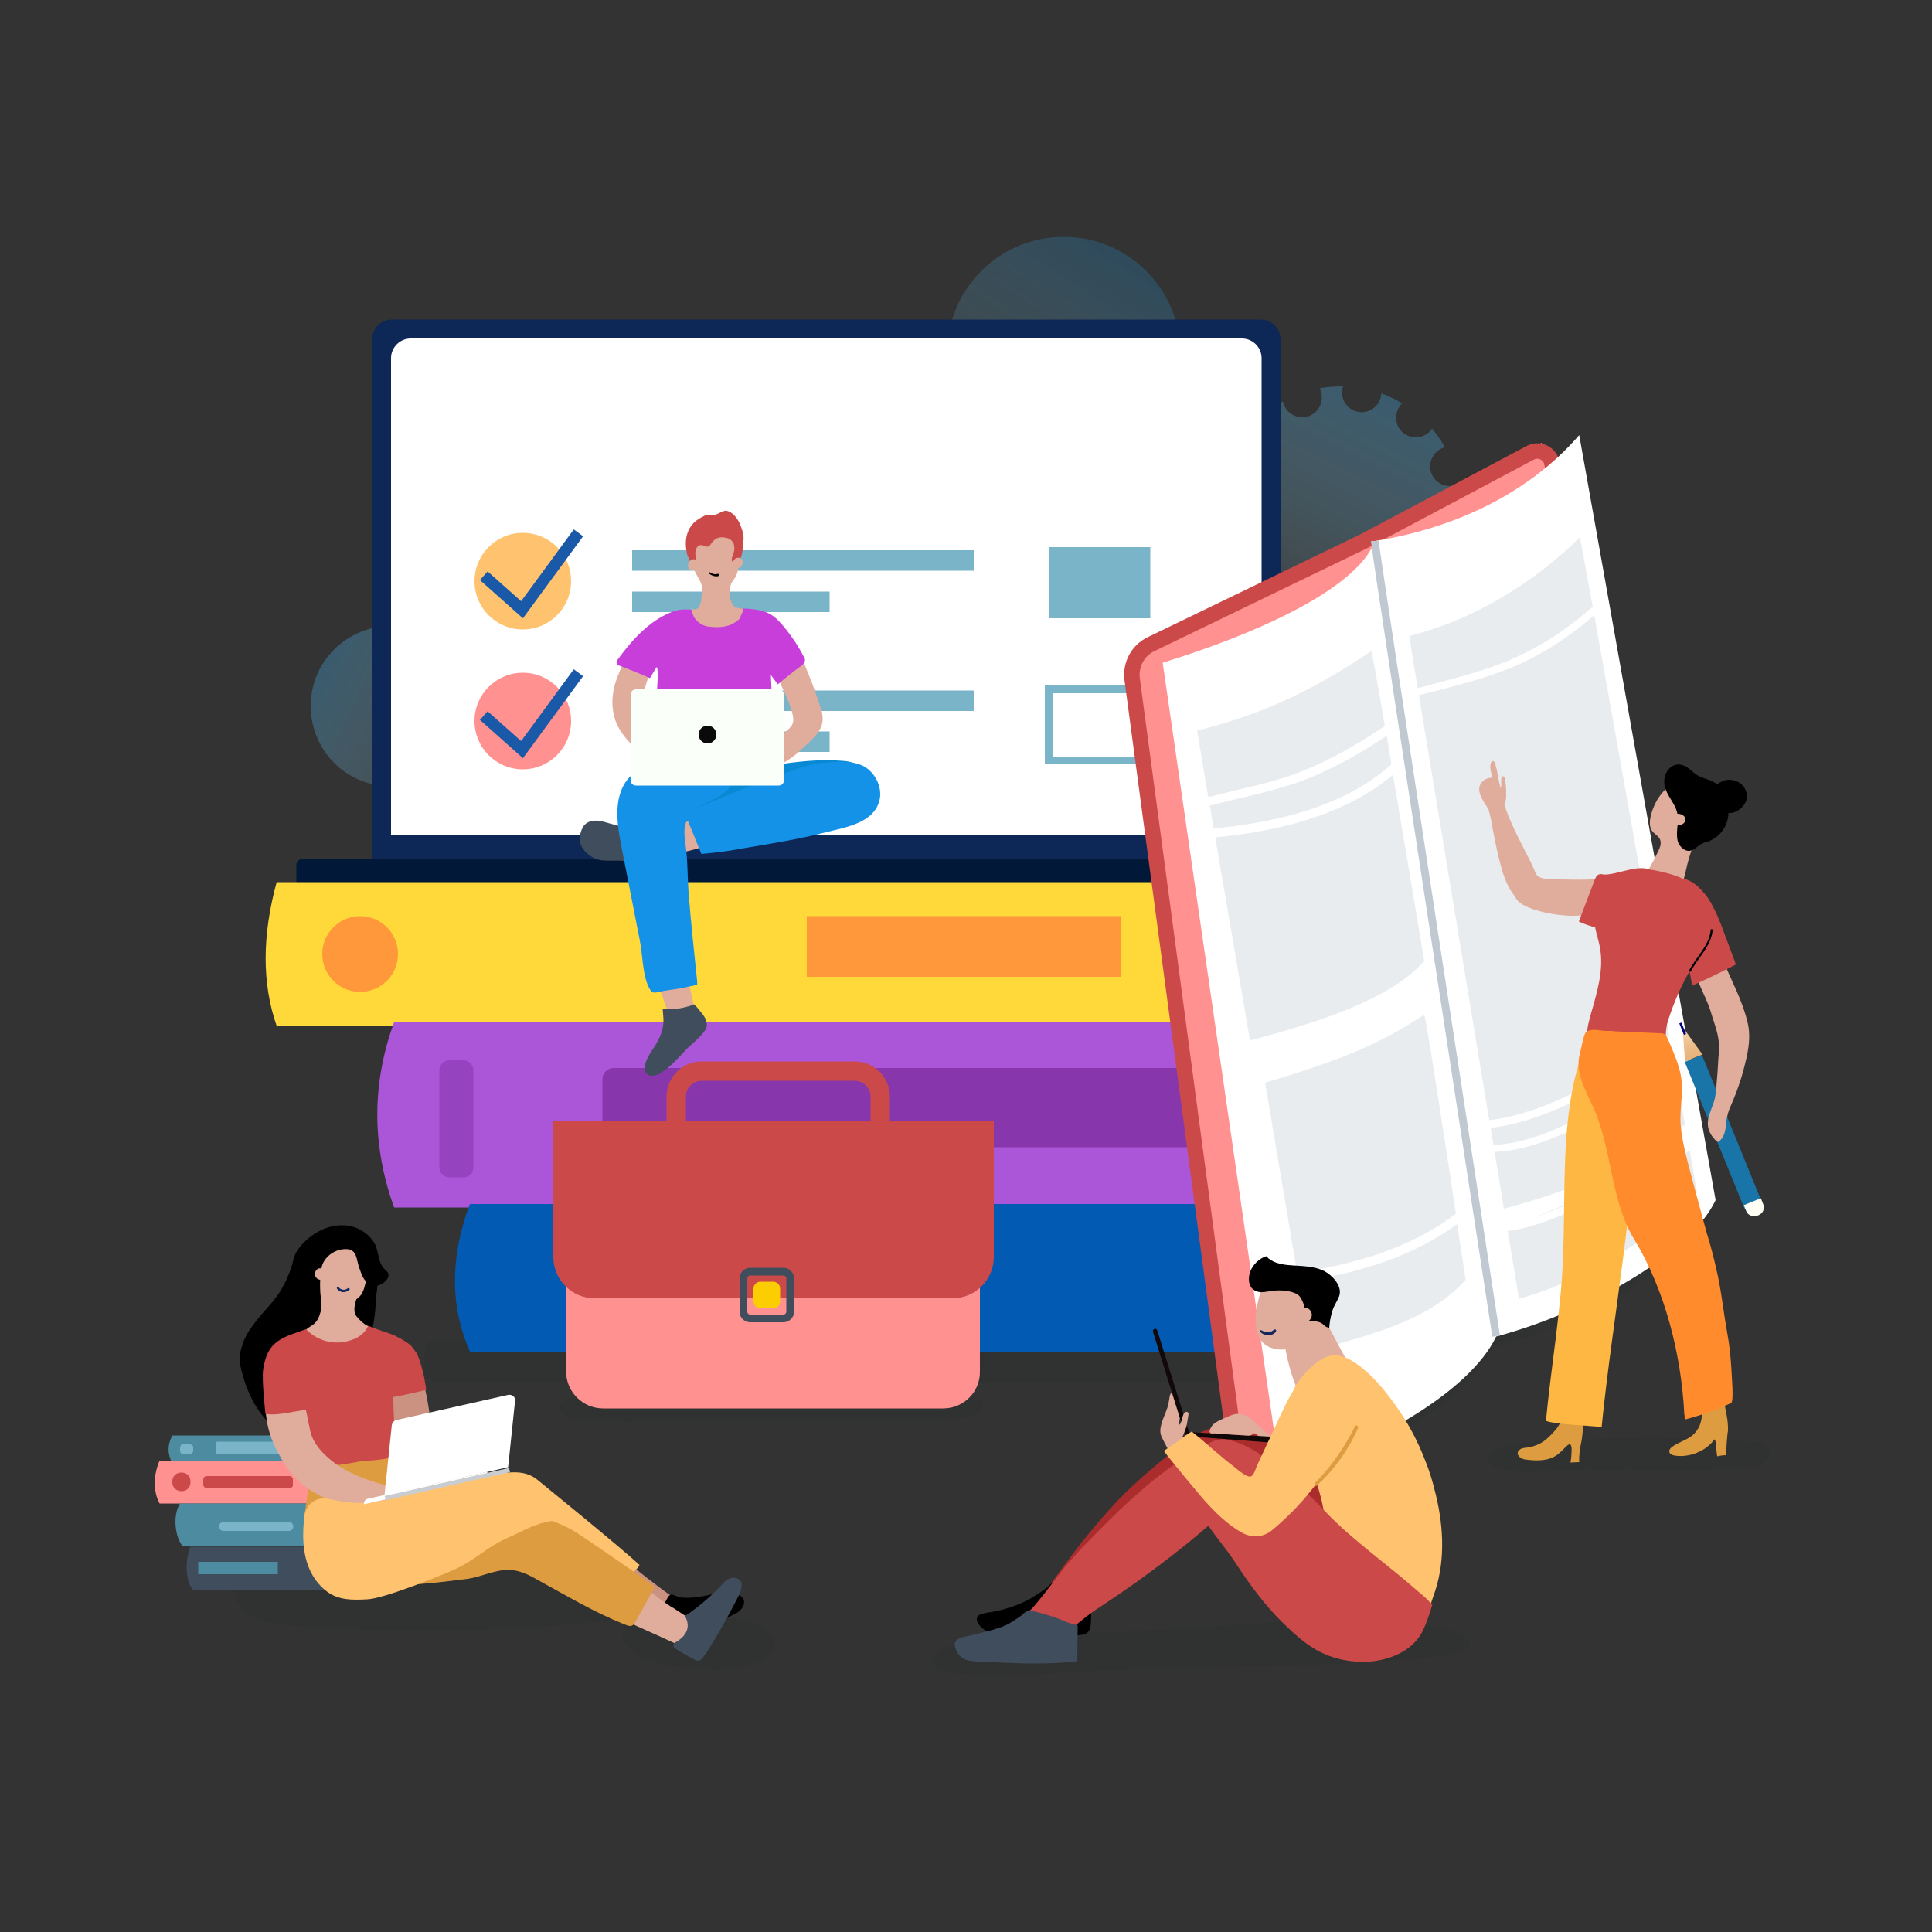 <?xml version="1.0" encoding="utf-8"?>
<!-- Generator: Adobe Illustrator 19.2.1, SVG Export Plug-In . SVG Version: 6.00 Build 0)  -->
<svg version="1.1" id="OBJEKTS" xmlns="http://www.w3.org/2000/svg" xmlns:xlink="http://www.w3.org/1999/xlink" x="0px" y="0px"
	 viewBox="0 0 500 500" style="enable-background:new 0 0 500 500;" xml:space="preserve">
<rect x="0" y="0" width="500" height="500" fill="#333333" stroke="none"/>
<style type="text/css">
	.st0{opacity:9.000000e-02;fill:#1C2229;}
	.st1{opacity:0.45;}
	.st2{fill:url(#SVGID_1_);}
	.st3{opacity:0.7;}
	.st4{fill:url(#SVGID_2_);}
	.st5{fill:url(#SVGID_3_);}
	.st6{fill:#0D2756;}
	.st7{fill:#011838;}
	.st8{fill:#FFFFFF;}
	.st9{fill:#FFC370;}
	.st10{fill:none;stroke:#1959A8;stroke-width:3;stroke-miterlimit:10;}
	.st11{fill:#79B4C9;}
	.st12{fill:#FF9191;}
	.st13{fill:none;stroke:#79B4C9;stroke-width:2;stroke-miterlimit:10;}
	.st14{fill:#FFD939;}
	.st15{fill:#AB56D8;}
	.st16{fill:#8736AC;}
	.st17{opacity:0.58;fill:#8736AC;}
	.st18{fill:#025AB2;}
	.st19{fill:none;stroke:#CC4949;stroke-width:4;stroke-miterlimit:10;}
	.st20{fill:none;stroke:#C0C8D1;stroke-width:2;stroke-miterlimit:10;}
	.st21{opacity:0.35;fill:#C0C8D1;}
	.st22{fill:none;stroke:#CC4949;stroke-width:5;stroke-miterlimit:10;}
	.st23{fill:#CC4949;}
	.st24{fill:#FCCD00;}
	.st25{fill:none;stroke:#404D5C;stroke-width:2;stroke-miterlimit:10;}
	.st26{fill:#FF983B;}
	.st27{fill:#1974A8;}
	.st28{fill:url(#SVGID_4_);}
	.st29{fill:#FFFFF6;}
	.st30{fill:#020183;}
	.st31{fill:#DE9C40;}
	.st32{fill:#E0AC9B;}
	.st33{fill:#FFB743;}
	.st34{fill:#FF8B2C;}
	.st35{fill:none;stroke:#000000;stroke-width:0.5;stroke-miterlimit:10;}
	.st36{fill:#4D8BA1;}
	.st37{fill:#404D5C;}
	.st38{fill:#CC9281;}
	.st39{fill:#13285E;}
	.st40{fill:#C9CDD1;}
	.st41{fill:#078AD3;}
	.st42{fill:#C73EDB;}
	.st43{fill:#1392E8;}
	.st44{fill:#FBFFFA;}
	.st45{fill:#0A0A0A;}
	.st46{fill:#AB2C2C;}
	.st47{fill:#110809;}
</style>
<g>
	<path class="st0" d="M363.6,357.6H112.8c-1.7,0-3-1.3-3-3v-4.8c0-1.7,1.3-3,3-3h250.8c1.7,0,3,1.3,3,3v4.8
		C366.6,356.3,365.3,357.6,363.6,357.6z"/>
	<g>
		<path class="st0" d="M254.2,364.1c-0.2,1-1.3,2-2.9,2.4c-6.4,1.5-12.5,0.9-19,0.9c-10.9,0-21.8,0-32.7,0
			c-16.7,0-33.8,1.1-50.4-0.1c-1.7-0.1-3.5-0.8-4.3-2.2c-0.2-0.3-0.3-0.6-0.3-0.9c0-0.8,0.7-1.4,1.4-1.7c3.3-1.8,7-0.9,10.6-0.9
			c4.2,0,8.5,0,12.7,0c8.5,0,17,0,25.5,0c10.3,0,20.6-0.2,30.8-0.3c5.2,0,10.5-0.1,15.7,0c3.4,0,7.6-0.8,10.8,0.3
			C253.8,362.1,254.4,363.2,254.2,364.1z"/>
		<g class="st1">
			<linearGradient id="SVGID_1_" gradientUnits="userSpaceOnUse" x1="303.775" y1="47.116" x2="256.138" y2="121.403">
				<stop  offset="7.000000e-08" style="stop-color:#00548C"/>
				<stop  offset="0.488" style="stop-color:#4892BA;stop-opacity:0.609"/>
				<stop  offset="1" style="stop-color:#90CFE8;stop-opacity:0.2"/>
			</linearGradient>
			<path class="st2" d="M275.3,121.7c-16.7,0-30.2-13.5-30.2-30.2c0-16.7,13.5-30.2,30.2-30.2c16.7,0,30.2,13.5,30.2,30.2
				C305.6,108.1,292,121.7,275.3,121.7z"/>
		</g>
		<g class="st3">
			<linearGradient id="SVGID_2_" gradientUnits="userSpaceOnUse" x1="380.234" y1="65.173" x2="336.884" y2="151.201">
				<stop  offset="7.000000e-08" style="stop-color:#00548C"/>
				<stop  offset="0.488" style="stop-color:#4892BA;stop-opacity:0.609"/>
				<stop  offset="1" style="stop-color:#90CFE8;stop-opacity:0.2"/>
			</linearGradient>
			<path class="st4" d="M375.6,141.1c-2.8-0.5-4.6-3.2-4.1-5.9c0.5-2.8,3.2-4.6,5.9-4.1c0.2,0,0.3,0.1,0.5,0.1c0-2-0.1-4-0.5-5.9
				c-0.2,0.1-0.3,0.2-0.5,0.2c-2.6,0.9-5.5-0.4-6.5-3.1c-0.9-2.6,0.4-5.5,3.1-6.5c0.2-0.1,0.4-0.1,0.5-0.1c-1-1.7-2.1-3.4-3.4-4.9
				c-0.1,0.2-0.2,0.3-0.3,0.5c-1.8,2.1-5,2.4-7.2,0.6c-2.1-1.8-2.4-5-0.6-7.2c0.1-0.2,0.3-0.3,0.4-0.4c-1.7-1-3.5-1.9-5.4-2.6
				c0,0.2,0,0.4-0.1,0.7c-0.5,2.8-3.2,4.6-5.9,4.1c-2.8-0.5-4.6-3.2-4.1-5.9c0-0.2,0.1-0.4,0.2-0.7c-2.1,0-4.1,0.1-6.1,0.5
				c0.1,0.2,0.2,0.4,0.3,0.7c0.9,2.6-0.4,5.5-3.1,6.5c-2.6,0.9-5.5-0.4-6.5-3.1c-0.1-0.2-0.1-0.5-0.2-0.7c-1.8,1-3.5,2.1-5,3.5
				c0.2,0.1,0.5,0.3,0.7,0.5c2.1,1.8,2.4,5,0.6,7.2c-1.8,2.1-5,2.4-7.2,0.6c-0.2-0.2-0.4-0.4-0.6-0.6c-1,1.7-1.9,3.6-2.6,5.6
				c0.3,0,0.6,0,0.8,0.1c2.8,0.5,4.6,3.2,4.1,5.9c-0.5,2.8-3.2,4.6-5.9,4.1c-0.3,0-0.5-0.1-0.8-0.2c0,2.1,0.1,4.1,0.5,6.1
				c0.2-0.1,0.5-0.3,0.8-0.4c2.6-0.9,5.5,0.4,6.5,3.1c0.9,2.6-0.4,5.5-3.1,6.5c-0.2,0.1-0.5,0.1-0.8,0.2c1,1.8,2.2,3.5,3.5,5
				c0.1-0.2,0.3-0.4,0.4-0.6c1.8-2.1,5-2.4,7.2-0.6c2.1,1.8,2.4,5,0.6,7.2c-0.2,0.2-0.3,0.3-0.5,0.5c1.7,1,3.6,1.9,5.5,2.6
				c0-0.2,0-0.5,0.1-0.7c0.5-2.8,3.2-4.6,5.9-4.1c2.8,0.5,4.6,3.2,4.1,5.9c0,0.2-0.1,0.4-0.2,0.6c2,0,4-0.1,6-0.5
				c-0.1-0.2-0.2-0.4-0.3-0.6c-0.9-2.6,0.4-5.5,3.1-6.5c2.6-0.9,5.5,0.4,6.5,3.1c0.1,0.2,0.1,0.4,0.1,0.6c1.7-1,3.4-2.1,4.9-3.4
				c-0.2-0.1-0.3-0.2-0.5-0.3c-2.1-1.8-2.4-5-0.6-7.2c1.8-2.1,5-2.4,7.2-0.6c0.1,0.1,0.2,0.3,0.4,0.4c1-1.7,1.9-3.5,2.5-5.4
				C376,141.2,375.8,141.2,375.6,141.1z"/>
		</g>
		<g class="st3">
			
				<linearGradient id="SVGID_3_" gradientUnits="userSpaceOnUse" x1="119.523" y1="140.415" x2="90.368" y2="198.272" gradientTransform="matrix(1.320000e-02 -1 1 1.320000e-02 -84.66 277.592)">
				<stop  offset="7.000000e-08" style="stop-color:#00548C"/>
				<stop  offset="0.488" style="stop-color:#4892BA;stop-opacity:0.609"/>
				<stop  offset="1" style="stop-color:#90CFE8;stop-opacity:0.2"/>
			</linearGradient>
			<path class="st5" d="M121.5,186.8c-2.2,11.2-13.1,18.5-24.4,16.3c-11.2-2.2-18.5-13.1-16.3-24.4c2.2-11.2,13.1-18.5,24.4-16.3
				C116.4,164.7,123.7,175.6,121.5,186.8z"/>
		</g>
		<g>
			<g>
				<path class="st6" d="M331.3,224.2H96.3V87.8c0-2.8,2.3-5.1,5.1-5.1h224.9c2.8,0,5.1,2.3,5.1,5.1V224.2z"/>
				<path class="st7" d="M349.4,229.6H78.2c-0.8,0-1.5-0.7-1.5-1.5v-4.3c0-0.8,0.7-1.5,1.5-1.5h271.2c0.8,0,1.5,0.7,1.5,1.5v4.3
					C350.9,228.9,350.3,229.6,349.4,229.6z"/>
				<path class="st8" d="M326.4,216.2H101.2V92.7c0-2.8,2.3-5.1,5.1-5.1h215.1c2.8,0,5.1,2.3,5.1,5.1V216.2z"/>
			</g>
			<g>
				<circle class="st9" cx="135.3" cy="150.4" r="12.5"/>
				<polyline class="st10" points="125.2,149 135.1,157.8 149.7,137.9 				"/>
			</g>
			<g>
				<rect x="163.6" y="142.4" class="st11" width="88.4" height="5.3"/>
				<rect x="163.6" y="153.1" class="st11" width="51.1" height="5.3"/>
			</g>
			<g>
				<circle class="st12" cx="135.3" cy="186.6" r="12.5"/>
				<polyline class="st10" points="125.2,185.2 135.1,194 149.7,174.1 				"/>
			</g>
			<g>
				<rect x="163.6" y="178.7" class="st11" width="88.4" height="5.3"/>
				<rect x="163.6" y="189.3" class="st11" width="51.1" height="5.3"/>
			</g>
			<rect x="271.4" y="141.6" class="st11" width="26.3" height="18.4"/>
			<rect x="271.4" y="178.4" class="st13" width="26.3" height="18.4"/>
		</g>
		<path class="st14" d="M305.8,265.5H71.6c-3.8-10.9-3.8-23.3,0-37.2h234.3V265.5z"/>
		<g>
			<path class="st15" d="M336.2,312.5H102c-6-16.6-5.6-32.6,0-48h234.3V312.5z"/>
			<path class="st16" d="M307.8,296.9h-149c-1.6,0-2.9-1.3-2.9-2.9v-14.7c0-1.6,1.3-2.9,2.9-2.9h149c1.6,0,2.9,1.3,2.9,2.9v14.7
				C310.7,295.5,309.4,296.9,307.8,296.9z"/>
			<path class="st17" d="M119.9,304.7h-3.6c-1.5,0-2.6-1.2-2.6-2.6v-25.1c0-1.5,1.2-2.6,2.6-2.6h3.6c1.5,0,2.6,1.2,2.6,2.6v25.1
				C122.6,303.5,121.4,304.7,119.9,304.7z"/>
		</g>
		<path class="st18" d="M355.8,349.8H121.6c-5-11.4-5.3-24.1,0-38.2h234.3V349.8z"/>
		<g>
			<path class="st0" d="M386.2,348.8c-6.8,14.3-32.4,29-55.9,35.3L300,174.3c22.5-6.9,50-18.6,54.9-31.4L386.2,348.8z"/>
			<path class="st0" d="M443.1,313.5c-6.8,14.3-33.4,29-56.8,35.3L354.9,143c19-3,39.1-11.4,52.9-27.4L443.1,313.5z"/>
			<path class="st12" d="M420.5,322.8l-97.9,56.3c-1.7,1-3.9-0.1-4.2-2.1L293,176.5c-0.5-4.2,1.6-8.4,5.4-10.3L399,114.6l26.5,198.1
				C426,316.7,424.1,320.7,420.5,322.8z"/>
			<path class="st19" d="M320.5,381.1L293,175.8c-0.5-3.8,1.5-7.5,4.9-9.1l55-26.6l43.1-22.9c2.4-1.3,5.3,0.2,5.7,2.9l26.7,197.4"/>
			<path class="st8" d="M387.2,345.9c-6.8,14.3-32.4,29-55.9,35.3l-30.4-209.7c22.5-6.9,50-18.6,54.9-31.4L387.2,345.9z"/>
			<path class="st8" d="M444,310.6c-6.8,14.3-33.4,29-56.8,35.3L355.8,140c19-3,39.1-11.4,52.9-27.4L444,310.6z"/>
			<path class="st20" d="M355.8,140c0,2,31.4,205.8,31.4,205.8"/>
			<path class="st21" d="M337.2,199.5c7.5-3,14.5-7.1,21.2-11.6c-1.9-11.3-3.4-19.5-3.5-19.4c-12.6,8.4-25.5,15.7-45.1,20.6
				l2.9,17.2C320.9,204.1,329.3,202.7,337.2,199.5z"/>
			<path class="st21" d="M360.1,197.8c-0.4-2.5-0.8-5-1.2-7.4c-6.1,4.1-12.4,7.7-19.2,10.6c-8.6,3.6-17.7,5.1-26.6,7.5l1,5.9
				C330.4,212.9,348.2,208.6,360.1,197.8z"/>
			<path class="st21" d="M360.5,200.5c-12.3,10.4-29.8,14.7-46,16.2l9,52.6c17.7-4.8,36.2-10.5,45.1-20.6
				C368.6,248.8,364.3,222.9,360.5,200.5z"/>
			<path class="st21" d="M412.6,159.2c-6,5.2-12.6,9.7-20.1,13c-8.1,3.5-16.7,5.5-25.3,7.7l18.2,110c13.6-1.6,27.4-9.6,38.7-16.6
				c2.7-1.7,5.3-3.4,7.9-5.2C425.9,233.8,417.4,186,412.6,159.2z"/>
			<path class="st21" d="M388.5,171.7c8.9-3.4,16.7-8.5,23.7-14.7c-2-11.1-3.3-18-3.4-17.9c-8.8,8.8-24.5,20.6-44.1,25.5l2.2,13.5
				C374.2,176.1,381.5,174.4,388.5,171.7z"/>
			<path class="st21" d="M415.7,285.6c5.6-3.1,12-6.2,17.6-10.1c-0.3-1.7-0.6-3.5-0.9-5.2c-3.3,2.2-6.6,4.4-10,6.4
				c-10.8,6.5-23.7,13.7-36.6,15.2l0.7,4.4C396.5,296,407.4,290.2,415.7,285.6z"/>
			<path class="st21" d="M411.8,305.1c8.5-3.9,16.3-9.2,24.3-14c-0.7-4-1.5-8.5-2.4-13.5c-5.5,3.7-11.7,6.8-17.2,9.8
				c-8.4,4.6-19.5,10.4-29.7,10.7l2.4,14.7C396.9,310.7,404.5,308.4,411.8,305.1z"/>
			<path class="st21" d="M411,309c-0.1,0-0.1,0-0.2,0.1c-4.6,2.1-9.4,4.4-14.3,6.1C401.5,313.7,406.4,311.4,411,309z"/>
			<path class="st21" d="M423,304.8c-2.2,1.3-4.5,2.6-6.8,3.8c-8.2,4.3-16.8,8.7-26,10l2.9,17.5c17.7-4.8,37.1-17.4,46.1-27.4
				c0,0-0.7-4.1-1.9-11C432.9,300.6,427.9,302.9,423,304.8z"/>
			<path class="st21" d="M376.8,314.1c-3.1-20.4-7.9-51.7-8.2-51.5c-12.6,8.4-24.2,12.5-41.2,17.6l8.3,49.2
				C350.4,327.2,364.8,323.2,376.8,314.1z"/>
			<path class="st21" d="M336.1,331.8l3,18c17.7-4.8,31.3-8.6,40.2-18.6c0,0-0.9-6-2.2-14.4C365.1,325.6,350.8,329.6,336.1,331.8z"
				/>
		</g>
		<g>
			<path class="st22" d="M221.2,300.6h-39.6c-3.6,0-6.6-2.9-6.6-6.6v-10.2c0-3.6,2.9-6.6,6.6-6.6h39.6c3.6,0,6.6,2.9,6.6,6.6V294
				C227.8,297.6,224.9,300.6,221.2,300.6z"/>
			<path class="st12" d="M244.1,364.5h-88c-5.3,0-9.6-4.3-9.6-9.6v-64.7h107.1v64.7C253.7,360.2,249.4,364.5,244.1,364.5z"/>
			<path class="st23" d="M246.5,336h-92.6c-5.9,0-10.7-4.8-10.7-10.7v-35.1h114v35.1C257.2,331.2,252.4,336,246.5,336z"/>
			<path class="st24" d="M200.1,338.6h-3.3c-1,0-1.8-0.8-1.8-1.8v-3.3c0-1,0.8-1.8,1.8-1.8h3.3c1,0,1.8,0.8,1.8,1.8v3.3
				C201.9,337.8,201.1,338.6,200.1,338.6z"/>
			<path class="st25" d="M202.8,341.2h-8.7c-0.9,0-1.7-0.8-1.7-1.7v-8.7c0-0.9,0.8-1.7,1.7-1.7h8.7c0.9,0,1.7,0.8,1.7,1.7v8.7
				C204.5,340.4,203.7,341.2,202.8,341.2z"/>
		</g>
		<rect x="208.8" y="237.1" class="st26" width="81.4" height="15.7"/>
		<circle class="st26" cx="93.2" cy="246.9" r="9.8"/>
	</g>
</g>
<g>
	<g>
		<path class="st0" d="M453.2,373c1,0.1,2.1,0.2,3,0.7c1,0.5,1.8,1.5,1.8,2.6c-0.1,4.1-7.9,3.6-10.4,3.7c-5.1,0.4-10.1,0.4-15.2,0.4
			c-10.1,0-20.3-0.4-30.4,0.2c-5.2,0.3-10.4,0.9-15.4-1.1c-0.6-0.2-1.2-0.6-1.4-1.3c-0.3-1.3,0.7-2.5,1.6-3c4-2.4,10.4-1.9,14.9-2.2
			c5.7-0.4,11.5-0.7,17.2-0.9c11.3-0.3,22.7,0,34,0.9C453.1,373,453.1,373,453.2,373z"/>
		<g>
			<g>
				<g>
					
						<rect x="443.7" y="272.3" transform="matrix(0.926 -0.377 0.377 0.926 -77.514 189.939)" class="st27" width="4.8" height="41.1"/>
				</g>
				<g>
					
						<linearGradient id="SVGID_4_" gradientUnits="userSpaceOnUse" x1="347.486" y1="274.986" x2="352.013" y2="264.365" gradientTransform="matrix(-0.995 -0.102 -0.102 0.995 812.593 37.234)">
						<stop  offset="4.700000e-07" style="stop-color:#E8B47D"/>
						<stop  offset="0.17" style="stop-color:#E8B47D"/>
						<stop  offset="0.323" style="stop-color:#E9B883"/>
						<stop  offset="0.52" style="stop-color:#EEC293"/>
						<stop  offset="0.741" style="stop-color:#F5D4AD"/>
						<stop  offset="0.979" style="stop-color:#FEEDD2"/>
						<stop  offset="0.991" style="stop-color:#FFEED4"/>
					</linearGradient>
					<polygon class="st28" points="435.4,265.7 440.6,272.9 436.1,274.7 					"/>
				</g>
				<g>
					<g>
						<path class="st29" d="M454.8,314.6l0.3-0.1c1.2-0.5,1.7-1.8,1.2-2.9l-0.6-1.5l-4.4,1.8l0.6,1.5
							C452.3,314.5,453.6,315,454.8,314.6z"/>
					</g>
				</g>
				<g>
					
						<rect x="435.3" y="264.5" transform="matrix(0.926 -0.377 0.377 0.926 -68.208 184.043)" class="st30" width="0.6" height="3.2"/>
				</g>
			</g>
			<g>
				<path class="st31" d="M446.8,376.6c-0.8,0-1.6,0.1-2.4,0.3c-0.1-0.8-0.2-1.6-0.3-2.4c-0.1-0.5,0-1.8-0.4-2
					c-2.2,3.1-6.6,4.8-10.3,4.2c-0.6-0.1-1.4-0.4-1.4-1.1c0-0.5,0.4-0.9,0.8-1.2c1.5-1.1,3.4-1.6,4.9-2.7c2.5-1.9,3.1-4.9,2.6-7.8
					c0.9-0.3,2-0.4,2.9-0.6c1-0.2,1.9-0.5,2.9-0.8c0.5,2.5,1.2,5.2,1.1,7.8C447,371,446.6,376.6,446.8,376.6z"/>
				<path class="st32" d="M383.3,202.7c0.6-0.9,1.8-1.5,2.8-1.4c0.1-0.2,0-0.5-0.1-1c-0.1-0.5-0.3-1-0.3-1.5c0-0.6-0.1-1.4,0.5-1.8
					c0.1-0.1,0.2-0.1,0.3,0c0.4,0.2,0.6,0.8,0.6,1.3c0.2,0.5,0.3,1.1,0.4,1.7c0.2,1.3,0.5,2.5,0.8,3.8c0,0,0.1,0.1,0.1,0.1
					c0.3-0.8-0.1-2.2,0.3-2.9c0.1-0.1,0.2-0.2,0.3-0.1c0.5,0.2,0.6,0.9,0.6,1.6c0.2,1.2,0.2,2.5,0.2,3.6c0,0.7-0.2,1.4-0.5,2
					c0.5,1.7,1.2,3.5,1.9,5c1.9,4.4,4.4,8.5,6.3,13c0.8,1.9,5.2,1.4,7.3,1.5c2.9,0.1,5.8,0.1,8.7-0.1c3.3-0.2,6.7-0.5,9.7,0.9
					c1.5,0.7,2.9,2.1,2.7,3.7c-0.1,1.1-1,2-1.9,2.7c-2.1,1.6-4.8,2.3-7.5,2.5c-1.9,0.1-3.9-0.1-5.8-0.3c-1.6-0.2-3,0.1-4.6,0
					c-3.5-0.2-7.1-0.8-10.4-2.1c-0.9-0.4-1.8-0.8-2.5-1.4c-0.5-0.4-0.9-1-1.2-1.6c-1.8-2.1-3-5.6-3.4-7.2c-1.2-4.1-1.9-8.2-2.7-12.4
					c-0.2-1-0.4-1.9-0.7-2.9C384.2,207.8,381.8,204.8,383.3,202.7z"/>
				<path class="st32" d="M429.4,206.2c-0.8,1.1-1.3,2.3-1.8,3.6c-0.5,1.5-1,3.6-0.2,5c0.6,1.1,2,1.5,2.3,2.7
					c0.4,1.3-0.6,2.8-1.1,3.9c-0.8,1.7-1.8,3.2-2.6,4.9c-0.1,0.2-0.1,0.4-0.1,0.5c0.5,0.9,3.9,2.7,4.9,3.1c4.3,1.8,4.8-1.7,5.6-5
					c0.7-3.3,1.9-6.6,3.4-9.7c0.7-1.4,1.5-2.5,1.6-4c0.1-1.6-0.2-3.2-0.6-4.7c-0.4-1.2-2.7-3.4-3.9-3.8c-2-0.8-4.7,0.5-6.1,1.8
					C430.3,205,429.8,205.6,429.4,206.2z"/>
				<g>
					<path class="st32" d="M451.6,275.4c-1,4.2-2.4,7.9-4.1,11.8c-0.3,0.8-0.5,1.7-0.7,2.6c-0.1,0.9-0.1,2-0.4,3
						c-0.2,1-0.7,1.9-1.5,2.6c-0.1,0.1-0.2,0.1-0.3,0.1s-0.2-0.1-0.3-0.1c-1.2-1.1-2.2-2.6-2.3-4.2c-0.2-2.1,1.1-4.5,1.7-6.5
						c0.3-1.2,0.4-2.4,0.5-3.6c0.2-2.3,0.4-4.7,0.5-7c0.2-2,0.3-4-0.1-5.9c-0.4-2.1-1.3-4.4-1.9-6.5c-0.8-2.5-2-4.8-3-7.2
						c-0.6-1.4-1.2-2.9-0.9-4.4c0.3-1.5,1.1-2.3,2.1-3.3c0.4-0.4,0.8-0.8,1.4-0.9c1-0.2,1.8,0.1,2.5,0.8c0.7,0.7,1,1.5,1.4,2.5
						c2.1,5,4.7,9.8,6,15.1C453.2,268.1,452.5,271.8,451.6,275.4z"/>
				</g>
				<path class="st23" d="M435.7,244.9c0.3,1.1,1.8,6.9,2.2,10.2c3.8-1.7,7.5-3.5,11.2-5.4c0,0,0.1,0,0.1-0.1c0-0.1-0.1-0.2-0.1-0.4
					c-0.3-0.9-0.7-1.8-1-2.7c-0.7-1.9-1.4-3.7-2.1-5.6c-0.9-2.5-1.9-5-3.3-7.3c-1.5-2.5-4.1-5.8-7.2-6.2c-0.5-0.1-0.9-0.1-1.4,0.1
					c-1.2,0.5-1.4,2.1-1.4,3.4C432.9,235.8,434.3,240.4,435.7,244.9z"/>
				<path class="st31" d="M401.7,371c-0.3,0.3-0.6,0.7-1,1c-1.4,1.4-3.3,2.3-5.3,2.6c-0.7,0.1-1.5,0.1-2,0.5c-1.5,1.1,0,2.4,1.2,2.6
					c2.9,0.4,6.1,0.5,8.4-1.2c1-0.7,1.7-1.6,2.6-2.4c0.7-0.6,1-0.3,1.1,0.5c0.1,0.3-0.1,3.8-0.3,3.9c0.1,0,2.3-0.1,2.3-0.1
					c-0.1-1.8,0.2-3.7,0.6-5.5c0.3-1.7,0.3-3.5,0.7-5.2c-0.5-0.1-5.9-0.9-6-0.5C403.8,368.7,402.8,369.9,401.7,371z"/>
				<path class="st23" d="M441.8,244.8c-1.3,2-2.9,3.8-4.1,5.8c-2.5,4.2-4.5,8.8-6,13.5c-0.8,2.6-0.6,4.5-0.5,7
					c-4.9,1.3-10.6,1.3-15.7,1.5c-1,0-2.1,0.1-3-0.3c-3.7-1.4-0.9-9.4-0.2-11.9c1.5-5.4,2.9-10.8,1.5-16.4c-0.4-1.8-1.1-3.6-1.1-5.4
					c0.1-3.4,2.6-6.3,5-8.7c2.8-2.9,5.6-5.5,9.7-4.8c4,0.7,7.8,1.7,11.2,4c3.3,2.2,5.7,6,5.4,10C443.9,241.2,442.9,243,441.8,244.8z
					"/>
				<path class="st33" d="M402.7,345.7c0.8-6.8,1.6-13.6,1.8-20.5c0.6-13.5-0.2-27.3,2-40.7c0.9-5.6,3.7-21.4,12.8-16.9
					c3.6,1.8,4.1,6.6,4.2,10.6c0,1.4,0,2.8,0,4.2c-0.2,29.3-6.1,57.9-9,86.9c0-0.1-14.4-0.8-14.4-1.7
					C400.8,360.3,401.8,353,402.7,345.7z"/>
				<path class="st34" d="M444.2,328.5c1.3,5.5,1.8,10.9,2.8,16.4c0.6,3.2,0.9,6.4,1.1,9.6c0,1,0.7,8.3-0.1,8.6
					c-3.8,1.8-7.9,3.2-12,4.3c0-0.5,0-1-0.1-1.4c-0.8-15.4-4.9-32-13-45.3c-6.1-10-5.7-23.3-10.5-34c-2-4.4-4.8-9.1-3.6-13.7
					c0.3-1.1,1-5,1.5-5.7c1.1-1.3,3.5-0.6,5.3-0.5c4.7,0.2,9.3,0.4,14,0.6c0.4,0,0.9,0,1.2,0.3c0.4,0.3,0.6,0.7,0.8,1.1
					c1.8,4.3,3.7,8.1,3.7,12.8c0,2.6-0.4,5.2-0.4,7.9c0,4.3,1.4,9.4,2.5,13.6c1.4,5.4,2.9,10.7,4.3,16
					C442.7,322.3,443.5,325.4,444.2,328.5z"/>
			</g>
		</g>
		<path d="M441,201.4c-0.8-0.3-1.5-0.6-2.1-1c-1.1-0.8-1.9-1.8-3.2-2.3c-2.8-1.1-5,1.5-5,4.1c-0.1,2.7,2.2,4.9,3.1,7.3
			c1.1,2.9-0.3,5.3,0.4,8.2c0.3,1.1,1.4,2.4,2.7,2.5c1.4,0.1,2.4-1.3,3.6-1.9c0.5-0.2,1-0.4,1.5-0.5c3.8-1.4,5.9-5.2,5.2-9.1
			c-0.3-1.7-1.3-3.9-2.4-5.2C443.9,202.3,442.4,201.9,441,201.4z"/>
		<ellipse class="st32" cx="434.2" cy="212.1" rx="2" ry="1.5"/>
		<path d="M445.9,202.1c1.5-0.6,3.4-0.3,4.7,0.8c1.2,1,1.9,2.8,1.3,4.4c-0.2,0.4-0.4,0.8-0.7,1.2C446,214.5,439.7,204.7,445.9,202.1
			z"/>
		<path class="st35" d="M437.3,251.4c1.8-3.6,5.4-6.6,5.7-10.9"/>
		<path class="st23" d="M414.9,226.3c-0.4-0.1-0.8-0.1-1.1,0c-0.6,0.2-0.9,0.9-1.1,1.4c-1.4,3.6-2.7,7.2-4.1,10.8
			c2.2,1,4.5,1.7,6.9,2c1.6,0.2,3.3,0.3,4.8-0.4c1.6-0.7,2.7-2.2,3.8-3.6c1.5-2.1,6-8.3,3.3-11C424.9,223.1,418,226.7,414.9,226.3z"
			/>
	</g>
	<g>
		<path class="st0" d="M98.9,399.9c-1.4,0.1-2.7,0.1-4.1,0.2c-4.8,0.3-9.7,1.3-14.5,1.3c-4.3,0-8.8,1.3-12.7,3.3
			c-2.3,1.2-6.2,4.2-6.6,7.2c-0.5,3.4,2.6,6,5.6,7.1c3.3,1.2,6.8,1.5,10.2,1.8c12.3,1,24.7,1.2,37.1,1.1c16.9-0.2,34-0.8,50.7-3.7
			c1.4-0.2,2.9-0.5,4.2-1.4c1.2-0.8,2.2-2.4,2.1-4c-0.2-2.1-2.1-3.5-3.9-4.4c-3.3-1.7-6.7-3.2-10.3-4.3c-9.9-3.1-20.3-3.6-30.6-4
			C117,399.8,108,399.5,98.9,399.9z"/>
		<g>
			<path class="st36" d="M85.2,378.7H44.6c-1.3-2.4-1.3-4.8,0-7.2h40.6V378.7z"/>
			<path class="st12" d="M81.9,389.1H41.3c-1.3-2.4-2-6.4,0-11.1h40.6V389.1z"/>
			<g>
				<path class="st36" d="M87.2,400.2H47.3c-2-2.4-2.7-8-0.7-11.1h40.6V400.2z"/>
				<path class="st37" d="M89.9,411.4H49.9c-2-2.4-2-7.2-0.7-11.1h40.6V411.4z"/>
				<path class="st11" d="M74.8,396.2h-17c-0.6,0-1.1-0.5-1.1-1.1V395c0-0.6,0.5-1.1,1.1-1.1h17c0.6,0,1.1,0.5,1.1,1.1v0.1
					C75.9,395.7,75.4,396.2,74.8,396.2z"/>
				<path class="st11" d="M74.8,376.3H56.3c-0.2,0-0.4-0.2-0.4-0.4v-2.4c0-0.2,0.2-0.4,0.4-0.4h18.5c0.2,0,0.4,0.2,0.4,0.4v2.4
					C75.2,376.2,75,376.3,74.8,376.3z"/>
				<path class="st23" d="M47.1,385.9h-0.3c-1.2,0-2.2-1-2.2-2.2v-0.4c0-1.2,1-2.2,2.2-2.2h0.3c1.2,0,2.2,1,2.2,2.2v0.4
					C49.3,384.9,48.3,385.9,47.1,385.9z"/>
				<path class="st23" d="M74.9,385.1H53.5c-0.5,0-0.9-0.4-0.9-0.9v-1.3c0-0.5,0.4-0.9,0.9-0.9h21.4c0.5,0,0.9,0.4,0.9,0.9v1.3
					C75.9,384.7,75.5,385.1,74.9,385.1z"/>
				<rect x="51.3" y="404.2" class="st36" width="20.6" height="3.2"/>
				<path class="st11" d="M49.2,376.3h-1.8c-0.4,0-0.8-0.3-0.8-0.8v-0.9c0-0.4,0.3-0.8,0.8-0.8h1.8c0.4,0,0.8,0.3,0.8,0.8v0.9
					C49.9,376,49.6,376.3,49.2,376.3z"/>
			</g>
		</g>
		<path class="st0" d="M176.2,418.1c5.5-0.3,11,0.1,16.3,1.2c1.9,0.4,3.9,1,5.5,2.2c1.5,1.2,2.6,3.3,2,5.2c-0.6,2.1-2.8,3.3-4.9,3.9
			c-5.9,1.9-12.3,1.6-18.5,0.9c-4.4-0.5-8.9-1.3-12.5-3.8c-2-1.3-3.7-3.7-2.9-6c0.7-1.9,3-2.7,5-3.1c5.1-1,10.3-1.2,15.4-0.6"/>
		<g>
			<g>
				<g id="XMLID_401_">
					<g id="XMLID_194_">
						<path id="XMLID_1673_" class="st38" d="M161.9,403.8l-5.1,7.4c1.9,1,7.3,4.6,13.2,6.5c0,0,3.1,0.8,4.3-1.9
							c0.5-1-0.5-1.9-0.3-2.6C171.9,411.9,163,405,161.9,403.8z"/>
					</g>
				</g>
				<g id="XMLID_192_">
					<g id="XMLID_225_">
						<path d="M170.9,422.7c-0.3,0-0.6,0-0.9,0.1c-0.8-1-1.6-2-2.5-3c-0.8-1.4-2.5-3.6,0.1-3.7c0.6,0,1.3,0,1.9-0.1
							c0.9-0.2,1.8-0.5,2.5-1.2c0.6-0.6,0.8-2,1.7-2.1c0.5-0.1,1.5,0.5,2,0.6c0.8,0.2,1.6,0.2,2.4,0.2c4,0,7.8-1.8,11.7-1.2
							c1,0.2,2.1,0.6,2.6,1.5c0.6,1.3-0.4,2.9-1.7,3.6c-3.9,2.2-8,2.8-12.4,3.5c-0.1,0-0.1,0-0.1,0c-1.4,0.2-2.8,0.3-4.1,0.3
							C172.9,421.8,171.7,422.3,170.9,422.7z"/>
					</g>
				</g>
				<path d="M62.6,348.5c0.5-1.9,1.5-3.7,2.7-5.3c1.6-2.3,3.6-4.3,5.4-6.5c3.3-4.2,5.8-9,9.2-13c2.3-2.7,4.4-4.1,7.9-3.2
					c3.1,0.8,5.7,3,8.1,4.9c3.1,2.5,1.6,7.5,1.4,11c-0.1,2.1-0.3,4.3-0.7,6.4c-0.6,2.9-1.8,5.7-3,8.4c-1.8,4-3.8,7.9-6.5,11.3
					c-2.7,3.4-6.2,6.3-10.4,7.6c-6.7,2.2-11.7-7.4-13.3-12.3c-0.7-2.3-1.5-4.6-1.4-7C62.2,350.1,62.3,349.3,62.6,348.5z"/>
				<g id="XMLID_229_">
					<g id="XMLID_226_">
						<path class="st32" d="M176.7,425.4c-0.6,0.2-1.3,0.2-2-0.1c-4.3-2-8.7-3.9-13-5.9c2.1-2.5,4-5.3,6-7.9
							c2.2,1.7,4.4,3.4,6.8,4.8c1.6,1,3.1,2.1,4.7,3c0.3,1.1,0.8,2.3,0.5,2.9C179,423.6,178,425,176.7,425.4z"/>
					</g>
				</g>
				<g id="XMLID_191_">
					<g id="XMLID_228_">
						<path class="st32" d="M79.1,344.2c0.7-0.7,1.7-1.1,2.4-1.8c1.1-1.1,1.5-2.7,1.6-4.2c0-1.2-0.9-3.9-0.2-4.8
							c0.7-1,4.1-0.1,5.1,0c1,0.1,2,0.3,2.9,0.3c0.6,0,1.3-0.1,1.9,0.2c-0.2,0.8-0.4,1.6-0.6,2.4c-0.4,1.4-0.9,3.2,0.1,4.4
							c1,1.2,2.1,2.2,3.6,2.8c0.5,0.2,1,0.4,1.4,0.6c1.2,0.8,1.1,2.1,0.4,3.2c-0.7,1.1-1.5,2-2.4,2.9c-0.7,0.6-1.4,1.2-2.1,1.7
							c-1.7,1.3-3.6,2.5-5.8,2.6c-2.6,0.1-5-1.1-6.7-3.1C78.9,349.6,76.9,346.3,79.1,344.2z"/>
					</g>
				</g>
				<g id="XMLID_389_">
					<g id="XMLID_230_">
						<path id="XMLID_1658_" class="st38" d="M108.9,355.7c-0.5-1-2.3-3-3.1-3.6c-1.3-1-2.8-1.5-4.4-0.6c-0.7,0.4-1.2,1-1.7,1.7
							c-1.5,2.3-1.2,5-0.7,7.6c0.9,4.4,2,8.9,4.1,12.9c2.1,4,5.3,7.6,9.4,9.3c2.1,0.8,4.5,1.2,6.5,0.2c0.3-0.1,0.6-0.3,0.7-0.6
							c0.3-0.6-0.1-1.3-0.5-1.8c-1.8-2.1-4.5-3.6-5.7-6.1c-1-2.2-1.6-4.9-2.1-7.2C111,364.3,109.9,357.8,108.9,355.7z"/>
					</g>
				</g>
				<g id="XMLID_385_">
					<g id="XMLID_190_">
						<path class="st23" d="M79.2,344c0,0,3.7,4.3,9.8,3.3c3.8-0.7,5.5-2.4,6.3-4.2c1.5,0.7,3.2,1.2,4.6,1.7c1,0.3,1.9,0.7,2.8,1.1
							c-1.9,1.9-1.2,9.6-1.1,12.3c0.1,1.5,0.2,4.7,0.2,4.7c0.1,3.7,0.2,6,0.7,8.5c0.8,3.9,0.4,4.6,1.1,6.8c0.7,2.2-0.5,4.1-0.8,6.4
							c-0.2,1.1-6.6,0.7-7.6,1c-1.9,0.5-14,3.6-15.4-0.7c-0.7-2.2-1.2-7.2-1.7-11c-0.1-1.9,0.1-6.3,0.1-7.9c0.1,0,0.2-0.1,0.3-0.3
							c0.4-2.4,1.1-4.9,0.7-7.4c-0.3-1.8-1.1-3.5-2.6-4.6c-2.1-1.7-5.8,0.1-8.4,0.5C69.1,347,73.2,346.1,79.2,344z"/>
					</g>
				</g>
				<g id="XMLID_188_">
					<g id="XMLID_189_">
						<path class="st23" d="M101.4,345.4c1.8,0.7,3.5,1.6,5,2.9c0.5,0.6,1,1.3,1.5,2c1.8,4.1,2.4,9.4,2.4,9.4s-10.8,2.7-12.5,2.2
							C96.5,356.8,95.7,346.1,101.4,345.4z"/>
					</g>
				</g>
				<g id="XMLID_186_">
					<g id="XMLID_187_">
						<path id="XMLID_1639_" class="st9" d="M139,382.9c-2.7-2.1-6.3-2.9-16.6,0.1c-6.5,1.9,4.6,8,7.6,12.4c7.4,10.6,15,8.5,26,15.2
							c0.4,0.2,8.5-3,9.5-5.6C160.2,400.1,140.2,383.9,139,382.9z"/>
					</g>
				</g>
				<g id="XMLID_184_">
					<g id="XMLID_185_">
						<path class="st31" d="M80.3,382.4c0.3-1.3,0.2-2.5,1.7-3c0,0,0,0,0,0c3.2,0.1,6.4-0.3,9.6-0.9c0.5-0.1,1.1-0.2,1.6-0.3
							c3.4-0.3,6.9-0.4,10-1.6c0.3,0.3,0.5,0.7,0.7,1c1,1.3,2.2,2.4,3.4,3.5c4,3.4,9.2,5.4,14.2,6.8c6.9,1.9,20.8,4.3,27.5,8.6
							c7.3,4.8,20,13.7,20.3,14c0.3,0.3-2.8,5.4-3,5.9c-0.6,1.1-1.3,2.3-1.9,3.4c-0.8,1.4-1.5,1.1-3,0.5
							c-7.7-3.1-14.9-7.4-22.2-11.4c-2.3-1.3-4.8-2.6-7.5-2.6c-3.6-0.1-7.1,1.8-10.7,2.3c-3.9,0.5-7.9,1-11.8,1.3
							c-5.9,0.6-12.1,0.9-17.9-0.6c-3.8-1-7.5-3.1-9.9-6.3c-1.2-1.6-2.2-3.1-2.6-5.2c-0.3-2.1-0.1-4.3,0.1-6.4
							C79.4,388.4,79.7,385.4,80.3,382.4z"/>
					</g>
				</g>
				<g id="XMLID_183_">
					<g id="XMLID_1243_">
						<path id="XMLID_1636_" class="st32" d="M78.4,384.3c2.7,2.1,5.8,3.7,9.2,4.5c4.7,1.1,9.6,0.9,14.3-0.4c0.5-0.1,1-0.3,1.4-0.7
							c0.4-0.4,0.6-1,0.4-1.4c-0.1-0.3-0.4-0.5-0.7-0.7c-1.2-0.7-2.6-1-3.9-1.4c-3.9-1.1-7.7-2.5-11.1-4.6c-3.2-2.1-6.8-5.3-7.7-9.2
							c-0.9-4.1-1.4-8.3-3.4-12c-0.3-0.6-0.7-0.4-1.3-0.8c-0.7-0.4-1.2-2.7-1.9-2.4c-3.8,1.4-5,4.2-5,8c0,5.2,1.3,9.6,4,14.1
							c0.8,1.4,1.7,2.8,2.8,4C76.3,382.4,77.3,383.4,78.4,384.3z"/>
					</g>
				</g>
				<g id="XMLID_384_">
					<g id="XMLID_282_">
						<path id="XMLID_1627_" class="st23" d="M78.1,350.4c-2.1-1.6-6.1-0.4-8.6,0.1c-0.5,0.8-1.2,2.4-1.4,4
							c-0.4,2.6,0.6,11.4,0.6,11.4c3.3,0.6,7.3-0.8,10.7-1C79.9,361.2,81.6,353.2,78.1,350.4z"/>
					</g>
				</g>
				<g id="XMLID_305_">
					<g id="XMLID_1203_">
						<path class="st9" d="M78.8,392.2c0.4-3,3.3-5,6.2-4.3c0,0,0,0,0,0c2,0.5,4.1,0.8,6.3,1c5.9,0.4,11.1-1.3,16.7-2.7
							c5.9-1.5,11.8-2.9,17.8-4c6-1.1,7.4-0.9,11.4,2.7c2.4,2.2,7.3,5,8.9,7.7c-2.1,0.9-3.1,0.9-5.2,1.4c-3.1,0.7-6.2,2.5-9.1,3.8
							c-6.5,2.8-8.4,5.9-14.9,8.7c-3.9,1.7-17.6,7.2-21.8,7.4c-3.8,0.2-7.5,0.3-10.6-2.1C78.5,407.1,77.9,399.4,78.8,392.2z"/>
					</g>
				</g>
				<g id="XMLID_392_">
					<g id="XMLID_395_">
						<g id="XMLID_396_">
							<g id="XMLID_1183_">
								<path id="XMLID_1559_" class="st37" d="M186.1,410.9c0.7-0.8,1.4-1.7,2.3-2.2c0.9-0.5,2.2-0.6,3,0.2c0.6,0.5,0.6,1,0.5,1.8
									c-0.1,0.6-0.2,1.2-0.5,1.8c-0.4,0.9-6.3,12.3-9.6,16.6c-0.6,0.8-1.4,0.8-1.9,0.5c-1.7-0.9-3.6-2-5.2-3
									c-0.6-0.3-0.5-1.2,0-1.5c5.4-3,2.5-6.9,2.5-6.9C181.4,415.7,186.1,410.9,186.1,410.9z"/>
							</g>
						</g>
					</g>
				</g>
				<g>
					<g id="XMLID_182_">
						<g id="XMLID_227_">
							<path id="XMLID_1664_" class="st32" d="M82.2,334.2c1.8,1.7,3.9,3.5,6.6,3.3c1.5-0.1,3.3-0.9,4.3-2c1.1-1.1,1.4-3.2,1.8-4.7
								c0.6-2.7,1-5.8-0.4-8.2c-1.3-2.3-4.9-2.8-7.3-2.3c-2.2,0.5-4.3,2-5.1,4.1c-0.2,0.4-0.3,0.8-0.4,1.2c-0.2,1.2-0.3,2.5-0.3,3.7
								c0,1,0.2,2,0.4,3.1C81.9,333.1,82.1,333.6,82.2,334.2z"/>
						</g>
					</g>
					<g id="XMLID_386_">
						<g id="XMLID_1193_">
							<path id="XMLID_1575_" class="st39" d="M90,333.4c-0.7,0.6-1.7,0.5-2.3-0.2c-0.2-0.3-0.7,0-0.5,0.3c0.8,1.1,2.2,1.2,3.2,0.3
								C90.7,333.6,90.3,333.2,90,333.4z"/>
						</g>
					</g>
					<g id="XMLID_1286_">
						<g id="XMLID_1380_">
							<path id="XMLID_1535_" d="M94.4,319c-1.6-1.2-3.7-1.9-5.7-1.9c-3.9-0.1-7.6,1.9-10.3,4.7c-0.7,0.8-1.4,1.6-1.9,2.6
								c-0.4,0.9-0.7,2-0.9,2.9c-0.4,1.4-1,2.8-1.6,4.2c-0.6,1.2-1.4,2.3-1.6,3.5c-0.5,2.1,0.5,4.4,2.3,5.6c1.3,0.8,2.9,1,4.3,0.7
								c1.1-0.3,3.3-0.5,3.8-1.5c0.6-1.4,0.4-2.7,0.2-4.2c-0.2-1.6-0.2-3.4-0.1-5.1c0.1-1.2,0.2-2.3,0.6-3.4
								c1.1-2.5,3.9-4.1,6.6-3.8c1.9,0.3,2.1,1.9,2.5,3.5c0.2,0.9,0.5,1.7,0.8,2.5c0.3,0.8,0.7,1.7,1.3,2.3c0.6,0.7,1.4,1.2,2.3,1.2
								c1,0,1.9-0.5,2.6-1.1c0.6-0.5,1.1-1.3,0.9-2.1c-0.2-0.6-0.9-1-1.3-1.5c-1.1-1.3-1.2-3.3-1.7-4.9
								C97.1,321.6,95.9,320.1,94.4,319z"/>
						</g>
					</g>
					<g id="XMLID_180_">
						<g id="XMLID_181_">
							<path id="XMLID_1515_" class="st32" d="M84.1,329.2c-0.1-0.3-0.3-0.5-0.5-0.7c-0.3-0.3-0.8-0.3-1.2-0.2
								c-0.5,0.2-0.9,0.8-0.9,1.4c0,1.3,1.5,2,2.4,1.1C84.2,330.5,84.3,329.8,84.1,329.2z"/>
						</g>
					</g>
				</g>
				<g id="XMLID_170_">
					<path id="XMLID_177_" class="st8" d="M126.3,382.1l-32.1,7.2l0,0c-0.1-0.6,0.2-1.2,0.9-1.4l31-7L126.3,382.1z"/>
					<path id="XMLID_176_" class="st8" d="M131.5,379.7L99.5,387l1.9-18.2c0.1-0.6,0.6-1.2,1.2-1.3l28.9-6.5c1-0.2,1.9,0.5,1.8,1.5
						L131.5,379.7z"/>
					
						<rect id="XMLID_175_" x="99.1" y="383.4" transform="matrix(0.976 -0.22 0.22 0.976 -81.538 34.775)" class="st40" width="33" height="1.1"/>
					<path id="XMLID_172_" class="st8" d="M116.6,371.9c0,0-0.1,0-0.1,0c0,0-0.1,0-0.1,0c-0.8,0.2-1.3,0.9-1.2,1.7
						c0.1,0.7,0.9,1.1,1.6,1c0.7-0.1,1.3-0.7,1.3-1.4C118,372.5,117.3,371.9,116.6,371.9z M116.7,374.1c-0.6,0.1-1.3-0.3-1.1-1.1
						c0.1-0.3,0.4-0.6,0.8-0.7c0,0,0,0,0,0c0,0,0,0,0.1,0C117.7,372.3,117.9,373.9,116.7,374.1z"/>
				</g>
			</g>
		</g>
	</g>
	<g>
		<path class="st41" d="M161.6,209.8c-1.5,2.8,0.9,4.9,2.9,6.8c0.5,0.5,1.1,1,1.8,1.3c1.2,0.5,2.6,0.4,3.9,0.2
			c9.3-1,18.8-2.3,28-4.3c2.2-0.5,4.3-1,6.4-1.5c2.8-0.6,5.7-1.9,8.4-2.9c2.7-1.1,5.3-2.6,7.5-4.5c0,0,0.1-0.1,0.1-0.1
			c0.4-0.2,0.7-0.5,1-1c1.2-1.3,1.9-3,1.3-4.5c-0.8-1.8-3-2.3-4.9-2.4c-5.7-0.5-11.5,0.2-17.1,1c-3.8,0.6-7.6,1.4-11.4,1.9
			c-3.9,0.5-7.6,0-11.5,0.1C171.3,200.1,164.8,203.9,161.6,209.8z"/>
		<path class="st32" d="M158.8,184.8c0.1,0.5,0.3,1,0.4,1.5c1.1,3.1,3.3,5.6,5.7,7.7c2.4,2.1,4.3,4.3,7.3,5.6
			c1.6,0.7,3.4,1.3,5.1,1.3c1.3,0.1,3.5-0.2,3.6-1.8c0.1-1.5-1.4-2.9-2.6-3.3c-1.5-0.6-3.1-0.6-4.6-1.2c-1.9-0.7-3.4-2.2-4.5-3.8
			c-2.1-3.1-3.5-6.7-2.8-10.4c0.5-2.8,1.4-5.5,2.7-8.1c0.9-1.9,3.5-4.6,2.4-6.9c-1.2-2.5-5-1.2-6.4,0.3c-2.2,2.5-4,6.1-5.2,9.2
			C158.6,178.1,158.1,181.5,158.8,184.8z"/>
		<path class="st32" d="M212.9,185.9c0.1,3.3-2.8,5.5-5,7.6c-3.6,3.5-7.8,5.9-12.8,6.4c-1.9,0.2-5.6-1.1-3.7-3.8
			c0.7-0.9,1.8-1.3,2.9-1.7c2-0.7,3.9-1.8,5.7-2.9c1.6-1,3.7-2.1,4.8-3.6c0.8-1.1,0.5-2.6,0.1-3.9c-1.1-3.5-2.8-6.7-4.3-10.1
			c-0.9-2-2.9-8.8,1.1-8.9c3.9-0.1,5.3,4,6.5,6.9c1.5,3.6,2.9,7.3,4.1,11C212.7,184,212.9,185,212.9,185.9z"/>
		<path class="st42" d="M205,165c-0.9-1.3-1.9-2.6-3-3.8c-1.2-1.3-2.4-2.4-4.2-2.9c-1.8-0.6-3.7-0.8-5.6-0.8c-2.1,0-4.1,1.1-6.2,1.2
			c-2.1,0.1-4.3-0.5-6.3-0.8c-2.1-0.3-3.9-0.3-5.9,0.5c-5.9,2.3-10.4,7.4-14.1,12.5c-0.3,0.5-0.1,1.1,0.4,1.3c2.7,1,5.4,2.1,8.1,3.3
			c0.6-1,1.1-1.9,1.8-2.9c0.8,1.9-1,14.6-0.5,20c0.2,2.2,0.3,4.4,1,6.5c0.1,0.4,0.3,0.7,0.4,1.1c4.5-0.1,9-0.1,13.6-0.1
			c3.2,0,6.5,0,9.7-0.5c1.7-0.2,3.3-0.5,5-0.4c0.9-3.1,0.6-6.7,0.7-9.8c0.1-4.9-0.2-9.8-0.4-14.7c0.6,0.8,1.2,1.6,1.8,2.4
			c1.5-1.3,3.1-2.5,4.6-3.7c1.1-0.9,3.1-1.8,2.2-3.3C207.1,168.2,206.1,166.5,205,165z"/>
		<path class="st32" d="M182.2,219c-0.6,0.6-13.3,3.4-13.3,3.4l-0.6-6.4l11.8-4.2L182.2,219z"/>
		<path class="st32" d="M192.1,157.5c-0.7-0.1-1.7-0.1-2.2-0.7c-1.1-1.2-1.2-3.4-0.9-4.9c0.1-0.3,0.1-0.7,0.3-1
			c0.2-0.4,0.5-0.8,0.8-1.2c1.1-1.6,1.1-3.6,0.9-5.5c-0.1-1.3,0.1-3.1-0.9-4c-0.6-0.5-1.1-1-1.8-1.4c-0.8-0.5-1.7-0.9-2.6-1
			c-1.6-0.3-3,0.1-4.3,1c-1.3,0.9-1.7,2.4-1.9,3.9c-0.3,1.7-0.4,3.5,0.3,5.1c0.3,0.7,0.7,1.3,1,1.9c0.3,0.6,0.7,1.1,0.8,1.9
			c0.1,0.7,0,1.3,0,2c-0.1,1.2-0.1,4.1-1.8,4.1c-0.4,0-0.7-0.1-1-0.2c0.2,0.2,0.3,0.8,0.4,1.2c0.2,0.5,0.3,0.9,0.6,1.3
			c0.7,1,2,1.9,3.2,2.1c2,0.3,4,0.3,5.8-0.3c1-0.4,2-1,2.7-1.8C191.5,159.5,192.9,157.5,192.1,157.5z"/>
		<path class="st43" d="M222.9,198c-2.2-0.9-4.6-0.9-7-0.8c-1.4,0.1-2.8,0.2-4.2,0.4c-3.1,0.5-6,1.5-8.9,2.7
			c-1.5,0.6-3.1,1.2-4.6,1.7c-1.2,0.4-2.5,0.9-3.7,1.3c-5.8,2.3-11.6,4.7-17.4,7.1c1.6,3.5,3,7.1,4.4,10.6c3.7-0.3,7.4-0.8,11.1-1.5
			c7.1-1.2,14.1-2.3,21.1-4.1c5.1-1.3,12.8-2.4,14-8.7C228.3,203.3,226.2,199.4,222.9,198z"/>
		<path class="st37" d="M168.5,223.1c-2.3,0.5-4.7,0-7.2-0.3c-2-0.2-4,0.1-5.9-0.2c-2.5-0.4-5.3-2.8-5.4-5.4c0-0.8,0.2-1.6,0.5-2.4
			c0.2-0.4,0.4-0.8,0.6-1.1c0.6-0.8,1.6-1.2,2.5-1.3c1.8-0.2,3.9,0.7,5.6,1.1c2,0.5,3.9,1.1,5.8,1.9c0.9,0.4,1.6,0.7,2.6,0.7
			c0.2,0,2.5-0.3,2.5-0.6c0.6,2.1,0.3,4.5,1.1,6.5C170.3,222.6,169.4,222.9,168.5,223.1z"/>
		<polygon class="st32" points="169.2,251.3 173.3,263.4 180,262.1 177.3,250 		"/>
		<path class="st43" d="M178.4,255.3c0.7-0.1,1.3-0.3,2-0.4c0.1-0.4,0-0.8,0-1.2c-0.8-7.6-1.6-15.1-2.2-22.7
			c-0.3-4.1-0.2-8.4-0.8-12.5c-0.5-3.3-0.6-6.1,2.2-8.7c2.4-2.2,5.9-2.9,8.4-5.1c0.7-0.6,1.3-1.3,1.3-2.2c0.1-3.2-7.7-4.6-9.9-4.7
			c-1.4-0.1-2.7-0.2-4.1-0.2c-7.1-0.4-13.6,1.4-15.2,9.3c-0.8,4.2,0,8.5,0.8,12.6c1.6,8,3.1,16,4.7,24c0.7,3.5,0.7,8.8,2.3,12
			c1,2.1,1.6,1.3,4.1,0.9C174.2,256.1,176.3,255.8,178.4,255.3z"/>
		<path class="st37" d="M170.8,277.8c0.3-0.2,0.6-0.4,0.9-0.6c2.2-1.5,3.9-3.5,5.7-5.4c1.6-1.7,3.8-3.2,5.1-5.2
			c0.5-0.7,0.5-1.6,0.3-2.3c-0.2-0.8-0.7-1.5-1.2-2.1c-0.6-0.7-1.1-1.5-1.8-2.1c-0.1-0.1-0.2-0.2-0.3-0.2c0,0.1-1.4,0.6-1.6,0.6
			c-1,0.3-2.1,0.5-3.1,0.6c-1.1,0.1-2.2,0.1-3.3,0c0.1,1.1,0.2,2.4,0.2,2.6c0.1,2.8-1,5.1-2.4,7.3c-0.3,0.5-0.7,1.1-1.1,1.7
			c-1.1,1.6-2.7,5.7,0.8,5.7C169.7,278.3,170.2,278.1,170.8,277.8z"/>
		<path class="st23" d="M192.4,140c0,0,0-0.1,0-0.1c0.2-1.6-0.4-3-1-4.5c-0.6-1.3-1.8-2.9-3.3-3.2c-1.2-0.2-2.3,1.1-3.6,1.1
			c-0.4,0-0.7-0.1-1.1-0.1c-0.7,0-1.3,0.4-1.9,0.7c-1.8,1-2.9,2.1-3.6,4.1c-0.6,1.8-0.5,3.9,0,5.7c0.2,0.5,0.5,1,0.6,1.6
			c0.1,0.3,0,0.7,0.2,0.9c0.6,1.1,1.5,0.4,1.4-0.6c0-0.5-0.1-1-0.1-1.5c0-0.5-0.1-1,0-1.5c0.1-0.5,0.3-1,0.7-1.3
			c1.2-0.9,2.2,1.1,3.2-0.4c1.1-1.7,2.2-2.1,4.1-1.7c2,0.5,2.4,2.3,1.8,4.1c-0.1,0.4-0.6,1.3-0.4,1.8c0.2,0.5,0.7,0.4,1.2,0.4
			c0.1,0,0.3,0,0.4,0c0.1-0.1,0.2-0.2,0.3-0.3C192.3,143.5,192.2,141.7,192.4,140z"/>
		<path class="st32" d="M191.4,144.4c-0.6-0.2-1.2,0.1-1.5,0.6c-0.1,0.1-0.1,0.3-0.1,0.5c-0.2,0.8,0.4,1.8,1.4,1.5
			C192.3,146.7,192.7,144.7,191.4,144.4z"/>
		<path class="st32" d="M180.4,145.4c0-0.1-0.1-0.2-0.2-0.2c0,0,0-0.1,0-0.1c-0.4-0.6-1.3-0.4-1.7,0.1c-0.4,0.4-0.6,1.2-0.3,1.8
			c0.3,0.6,1.4,0.7,1.9,0.3C180.7,146.8,180.7,146,180.4,145.4z"/>
		<path d="M186.1,148.6c-0.3-0.2-0.7,0-1,0c-0.5,0-1-0.2-1.4-0.5c-0.2-0.1-0.3,0.1-0.2,0.3c0.4,0.4,0.9,0.6,1.4,0.7
			c0.4,0.1,1,0.1,1.3-0.2C186.2,148.7,186.2,148.6,186.1,148.6z"/>
		<path class="st44" d="M201.5,203.3h-36.9c-0.8,0-1.4-0.6-1.4-1.4v-22.1c0-0.8,0.6-1.4,1.4-1.4h36.9c0.8,0,1.4,0.6,1.4,1.4v22.1
			C202.9,202.7,202.3,203.3,201.5,203.3z"/>
		<circle class="st45" cx="183.1" cy="190.1" r="2.3"/>
	</g>
	<g>
		<path class="st0" d="M371.1,421.1c3,0.4,6.1,0.9,8.4,2.9c0.5,0.4,1,1.1,0.8,1.7c-0.1,0.4-0.4,0.7-0.7,0.9c-1.9,1.4-4.4,1.8-6.7,2
			c-32.9,3.7-66.2,2.1-99.3,4.4c-9.9,0.7-19.9,1.7-29.5-0.6c-1.1-0.3-2.3-0.7-2.8-1.7c-0.7-1.7,1.2-3.3,2.9-4.1
			c7.7-3.5,16.4-3.6,24.8-3.7c14.1-0.3,28.2-0.9,42.2-1.8c12.3-0.8,24.6-2.1,37-1.8C355.9,419.5,363.5,420.1,371.1,421.1z"/>
		<path class="st32" d="M323.5,367c-1.6-1.3-3-0.8-4.4,0.9c-0.6,0.7-1.4,1.4-2.4,1.9c-0.3,0.2-1.8,0.9-1.2,1.2c0,0,0,0.1,0.1,0.1
			c0,0,0,0,0,0.1c0.1,0.2,0.5,0.3,0.8,0.2c0.3,0,0.5-0.1,0.8-0.2c0.6,0.2,1.2,0.2,1.8,0.2c1.6-0.1,3.2-0.6,4.5,0.5
			c1.1,0.9,2.1,2.1,2.8,3.4c0.4,0.8,0.8,1.6,1.4,2.3c0.6,0.7,1.4,1.2,2.3,1.2c0.4,0,0.8-0.2,1.1-0.4c1.3-0.7,2.1-2.3,1.6-3.7
			c-0.7-1.7-2.8-2.2-4.1-3.3C327.2,370.4,323.5,367,323.5,367z"/>
		<g id="XMLID_250_">
			<g id="XMLID_251_">
				<g id="XMLID_252_">
					<path id="XMLID_1815_" class="st32" d="M305.2,368.5c-0.1-0.8,0.2-1.5,0.3-2.3c0.3-2.1-0.5-3.5-1.6-5.3
						c-0.1-0.2-0.2-0.3-0.4-0.4c-0.2-0.1-0.5,0.1-0.6,0.3c-0.1,0.2-0.2,0.5-0.2,0.7c-0.2,1.3-0.4,2.5-0.9,3.7
						c-0.4,1.1-0.9,2.1-1.2,3.2c-0.3,1.1-0.5,2.3,0,3.4c0.5,1.1,1.1,2.2,1.7,3.3c0.9,1.4,1.7,2.7,2.6,4.1c0.3,0.5,0.6,1.2,1.3,1.2
						c0.6,0,1.4-0.4,2-0.6c1-0.3,2.2-0.9,1.7-2.2c-0.2-0.4-0.4-0.8-0.7-1.1c-0.8-1-1.5-2-2.3-3c-0.3-0.4-0.6-0.8-0.8-1.2
						c-0.2-0.4-0.1-0.8-0.1-1.2c-0.1-0.9-0.7-1.7-0.8-2.5C305.2,368.6,305.2,368.5,305.2,368.5z"/>
				</g>
			</g>
		</g>
		<g id="XMLID_246_">
			<g id="XMLID_247_">
				<g id="XMLID_248_">
					<path id="XMLID_1811_" class="st46" d="M370.6,413.4c1.1-2.7,1.1-6,1.7-8.9c-6.7-2.9-13.8-7.9-20-12.1
						c-5-3.4-9.7-7.3-14.3-11.1c-4.2-3.4-8.5-7.5-13.1-10.2c-1.1-0.6-2.3-1.1-3.5-1.3c-2.8-0.7-5.8-0.6-8.4,0.6
						c-2.9,1.3-5.3,3.9-4.8,7.1c0.7,4.2,2,7.9,4.2,11.5c2.8,4.5,6.6,7.8,9,12.6c2.8,5.5,7.1,10.1,11.5,14.5c2.7,2.6,5.4,5.2,8.7,7.1
						c4.5,2.6,9.9,3.6,15.1,3c5.2-0.7,9.5-3.5,12.6-7.8C370.3,416.9,370,414.9,370.6,413.4z"/>
				</g>
			</g>
		</g>
		<g id="XMLID_242_">
			<g id="XMLID_244_">
				<g id="XMLID_245_">
					<path id="XMLID_1803_" class="st46" d="M325.3,379.2c-2,3.2-4.7,5.8-7.5,8.3c-3.2,2.7-6.5,5.2-9.8,7.7
						c-9.4,7-18.8,14.1-29.2,19.7c-2.3-1.7-4.6-3.3-7.1-4.7c0,0,5.5-7.5,5.9-8c3.2-4.3,6.6-8.3,10.2-12.3c0.6-0.6,1.1-1.2,1.7-1.8
						c4.1-4.2,8.4-8,13-11.6c4.4-3.4,9-7.4,14.8-7.6c2.9-0.1,5,1.4,7.2,3c1,0.7,1.6,1.1,1.9,2.3c0.4,1.5,0,2.9-0.7,4.2
						C325.6,378.8,325.5,379,325.3,379.2z"/>
				</g>
			</g>
		</g>
		<g id="XMLID_238_">
			<g>
				<g id="XMLID_196_">
					<g id="XMLID_197_">
						<path d="M277.8,412.4c-1.2-0.7-2.4-1.4-3.6-2.1c-0.5-0.3-1.1-0.6-1.5-0.9c-0.7,0.3-1.3,1.1-1.8,1.5c-1.4,1.1-2.9,2-4.4,2.9
							c-3.1,1.7-6.5,2.8-10,3.4c-1,0.2-3.6,0.3-3.7,1.7c-0.1,1.4,1.7,2.9,2.8,3.3c1,0.4,2,0.4,3.1,0.5c4.7,0.2,9.4,0.5,14.2,0.5
							c1.9,0,3.9,0.1,5.8,0c0.4,0,0.8,0,1.2-0.1c1.7-0.2,2.3-1.2,2.4-2.8c0-0.8,0.1-1.6,0.1-2.4c0.1-1,0.1-2,0.2-3
							C280.9,414.2,279.3,413.3,277.8,412.4z"/>
					</g>
				</g>
			</g>
		</g>
		<g id="XMLID_215_">
			<g id="XMLID_222_">
				<g id="XMLID_223_">
					<g id="XMLID_231_">
						<g id="XMLID_237_">
							<g id="XMLID_1357_">
								<path class="st32" d="M329.9,343.7c-0.1,0-0.1,0-0.1,0.1c0,0,0.2,0.8,0.6,2.1C330.2,345.1,330.1,344.4,329.9,343.7z"/>
								<path class="st32" d="M353.3,360.2c-1.7-2.8-3.3-5.6-4.9-8.4c-1.5-2.7-3-5.5-4.4-8.2c-0.5-1-1-2.1-1.5-3.1
									c-0.4-1.1-0.7-2.2-1-3.3c-0.8-0.1-1.5-0.5-2.4-0.3c-0.9,0.1-1.9,0.4-2.7,0.7c-1.5,0.4-2.4,1.5-3.4,2.6c-1,1.3-1,2.9-0.9,4.6
									c0.7,7.6,3.1,15.3,7.2,21.7c0.4,0.6,0.8,1.2,1.2,1.8c0.4,0.6,0.9,1.2,1.4,1.8c3.1-0.3,6.1-1.3,8.9-2.7
									c2.1-1.1,3.2-2.6,4.4-4.1C354.3,361.7,353.3,360.3,353.3,360.2z"/>
							</g>
						</g>
					</g>
				</g>
			</g>
			<g id="XMLID_217_">
				<g id="XMLID_218_">
					<g id="XMLID_219_">
						<g id="XMLID_221_">
							<g id="XMLID_1352_">
								<path id="XMLID_1789_" class="st32" d="M337,348.7c1.3-0.3,2.6-0.8,3.4-1.8c0.5-0.6,2.9-4.1,2.7-4.7
									c-1.6-3.2-0.8-10.9-1.7-11.5c-1.9-1.4-5.6-2.1-8-2c-3.2,0.2-5.7,0.7-6.7,3.9c-1.1,3.9-2.4,8-1.3,12.1c0.2,0.8,0.5,1.6,1,2.3
									c1,1.3,2.6,2,4.2,2.2c1.6,0.2,3.2-0.1,4.8-0.4C336,348.9,336.5,348.8,337,348.7z"/>
							</g>
						</g>
					</g>
				</g>
			</g>
		</g>
		<g id="XMLID_213_">
			<g id="XMLID_214_">
				<path id="XMLID_1762_" class="st9" d="M371.2,385.3c-0.6-2.4-1.3-4.7-2.2-6.9c-1.9-5.1-4.5-10-7.6-14.4c-3-4.2-6.5-8.6-11-11.5
					c-1.8-1.2-4-2.1-6.2-1.6c-3.1,0.7-6.2,4-8,6.4c-2.1,2.8-2.7,5.7-1.8,9c0.8,2.9,1.8,5.8,2.9,8.5c2.3,5.6,4.6,11.1,5.4,17.2
					c0.3,2.4,0.3,4.8,0.2,7.2c-0.1,1-0.3,1.7,0.8,2c0.9,0.3,1.9,0.3,2.7,0.6c1.4,0.4,2.5,1.3,3.7,2.1c2.8,2,5.9,3.6,9,5
					c2.9,1.2,5.9,2.2,8.2,4.3c0.9,0.9,1.7,1.9,2.8,2.6c-0.1,0,1.2-3.7,1.3-4C374.2,403.3,373.5,393.9,371.2,385.3z"/>
			</g>
		</g>
		<g id="XMLID_210_">
			<g id="XMLID_211_">
				<g id="XMLID_212_">
					<path class="st23" d="M367.3,412.1c-3.9-3.4-8-6.7-12.1-10c-4.3-3.5-8.4-6.9-12.2-10.9c-4.9-5.3-10.3-9.9-16.2-14.1
						c-2.4-1.7-1.5-1-4-2.4c-2.5-1.4-5.5-2.3-8.3-1.7l-7.1,6.1c-0.7,4.8,1.3,9.5,3.9,13.6c2.8,4.5,6,7.9,9,12.6
						c3.4,5.2,7.1,10.1,11.5,14.5c2.7,2.6,5.4,5.2,8.7,7.1c4.5,2.6,9.9,3.6,15.1,3c5.2-0.7,10.2-3.1,12.6-7.8c1-2.1,1.8-4.5,2.5-6.9
						c-0.3-0.3-0.6-0.5-0.7-0.6C369.2,413.7,368.3,412.9,367.3,412.1z"/>
				</g>
			</g>
		</g>
		<path class="st47" d="M298.4,344.7l8.2,26.3c0.1,0.3,0.4,0.5,0.7,0.4l0,0c0.3-0.1,0.6-0.4,0.4-0.8l-8.2-26.3
			c-0.1-0.3-0.4-0.5-0.7-0.4l0,0C298.5,344,298.3,344.3,298.4,344.7z"/>
		<path class="st47" d="M307,370.6v1.1c0,0,24.3,1.7,25,2l0.4-1.7L307,370.6z"/>
		<g id="XMLID_207_">
			<g id="XMLID_208_">
				<g id="XMLID_209_">
					<path class="st23" d="M327.1,378.3c-0.2-1.7-1.5-2.3-2.9-3.1c-2-1.2-4.9-2.4-7.2-2.7c-2.6-0.3-5.7,1.8-7.9,3.1
						c-8.6,5.2-16.3,12-23.3,19.1c-3.6,3.6-7.3,7.3-10.5,11.2c-0.8,1-8.5,11.3-9,11c3.4,1.9,8,2.3,11.4,4.3c2.1-1.8,4.7-3.9,7.1-5.4
						c3.2-2.1,6.4-4.3,9.5-6.5c6.4-4.6,12.6-9.4,18.5-14.5c3-2.6,5.9-5.2,8.7-7.9C323.9,384.8,327.6,381.9,327.1,378.3z"/>
				</g>
			</g>
		</g>
		<g id="XMLID_204_">
			<g id="XMLID_205_">
				<g id="XMLID_206_">
					<path class="st37" d="M278.9,420.7c-1-0.4-2.1-0.6-3.1-1c-1-0.4-2-0.9-3-1.2c-2.1-0.7-4.3-1.3-6.5-1.8
						c-0.9,0.3-1.7,1.2-2.4,1.7c-1.4,0.9-2.7,1.9-4.3,2.5c-1.2,0.5-2.5,0.8-3.8,1.2c-1.6,0.4-3.2,0.8-4.8,1.2
						c-1.2,0.3-3.2,0.4-3.8,1.7c-0.2,0.4-0.1,1,0,1.4c0.4,1.4,1.4,2.6,2.7,3.1c0.9,0.4,2,0.4,3,0.5c4.3,0.2,8.7,0.4,13,0.5
						c2.2,0,4.4,0,6.5-0.1c1.2,0,2.3-0.1,3.5-0.2c0.6,0,2.4,0.2,2.7-0.4c0.2-0.3,0.2-0.7,0.2-1.1c0-2.4,0.1-4.8,0.1-7.2
						c0-0.3,0-0.6,0-0.9C279,420.8,279,420.8,278.9,420.7z"/>
				</g>
			</g>
		</g>
		<path class="st9" d="M351.5,359.6c-0.6-5-5.7-6.9-10.1-5.4c-2.4,0.8-4.4,2.6-5.9,4.6c-1.5,2-2.6,4.3-3.7,6.6l-6.5,13.9
			c-0.3,0.7-0.8,2.6-1.6,2.8c-0.7,0.2-1.6-0.5-2.1-0.8c-0.8-0.5-1.5-1.1-2.2-1.7c-1.9-1.4-3.7-3-5.5-4.5c-0.5-0.4-4.2-3.7-5.5-4.6
			c-1.5,0.8-2.9,2-4.2,2.9c-1,0.7-2,1.4-3,2.1c1.9,2.6,9.7,11.9,10.5,12.8c2.9,3.2,6,6.3,9.8,8.4c2.4,1.3,5.4,1.2,7.6-0.6
			c9.1-7.5,16.3-17.3,20.7-28.3C350.9,365.3,351.8,362.3,351.5,359.6z"/>
		<path class="st32" d="M306.8,369.9c0.2-0.5,0.3-0.9,0.4-1.5c0.1-0.6,0.2-1.2,0.3-1.8c0-0.2,0.1-0.5,0.1-0.7c0-0.2-0.2-0.5-0.4-0.5
			c-0.3-0.1-0.5,0.1-0.7,0.3c-0.8,0.9-0.4,3.4-2.2,3.4c-0.2,0-0.4-0.1-0.6,0c-0.4,0-0.8,0.4-0.9,0.9c-0.1,0.4,0,0.9,0.2,1.3
			c0.2,0.5,0.5,1.8,1.1,1.9c0.6,0.1,1.5-0.8,1.8-1.2C306.3,371.4,306.5,370.6,306.8,369.9z"/>
		<path d="M344.7,339.7c0.1-0.2,0.1-0.5,0.2-0.7c0.4-1.3,1.5-2.7,1.8-4c0.5-2.4-2-5-3.9-6c-2.9-1.5-6.3-1.3-9.4-1.6
			c-2.1-0.2-4.3-0.7-5.7-2.3c-1.8,0.6-3.4,2.1-4.1,3.9c-0.6,1.5-0.6,3.5,0.6,4.6c1.5,1.3,3.2,0.7,4.9,0.5c1.3-0.2,2.7-0.2,4,0
			c1.1,0.2,2.8,0.6,3.4,1.6c0.9,1.4,1.5,3.2,1.1,4.8c-0.1,0.5-0.3,1.1,0.2,1.3c0.1,0.1,0.3,0.1,0.4,0.1c1.5,0,3.1-0.1,4.2,0.8
			c0.2,0.2,0.5,0.5,0.8,0.7c0.2,0.1,0.6,0.1,0.8,0.3C344.1,342.3,344.3,341,344.7,339.7z"/>
		<path class="st32" d="M315.4,371.1c0.7,0.1,1.4,0.1,2.1,0.1c0.5,0,1.1,0.1,1.6,0.1c1,0.1,2.1,0.1,3.1,0.2c0.4,0,0.9,0.1,1.3,0
			c1-0.2,1.7-1.3,1.6-2.3c-0.1-0.9-0.9-1.7-1.7-2.2c-0.9-0.6-1.9-1.1-3-1.1c-1.2,0-2.6,0.7-3.7,1.2c-0.8,0.3-1.5,0.7-2.2,1.1
			c-0.7,0.5-1.2,1.2-1.4,2c-0.1,0.2-0.1,0.4,0.1,0.6c0.1,0.2,0.4,0.2,0.6,0.2C314.4,370.9,314.9,371,315.4,371.1z"/>
		<path class="st39" d="M329.8,344.1c-0.5,0.3-0.9,0.7-1.6,0.7c-0.6,0-1.2-0.2-1.7-0.5c-0.3-0.2-0.5,0.2-0.3,0.4
			c0.9,1.1,3.2,1.2,4-0.1C330.4,344.3,330.1,343.9,329.8,344.1z"/>
		<path class="st31" d="M350.7,369.1c-2.7,5.4-6.1,10.4-10.4,14.7c-0.4,0.4,0.2,1.1,0.6,0.6c4.5-4.2,8.1-9.2,10.6-14.9
			C351.6,369.1,350.9,368.6,350.7,369.1z"/>
		<circle class="st32" cx="337.6" cy="340.3" r="1.9"/>
	</g>
</g>
</svg>
